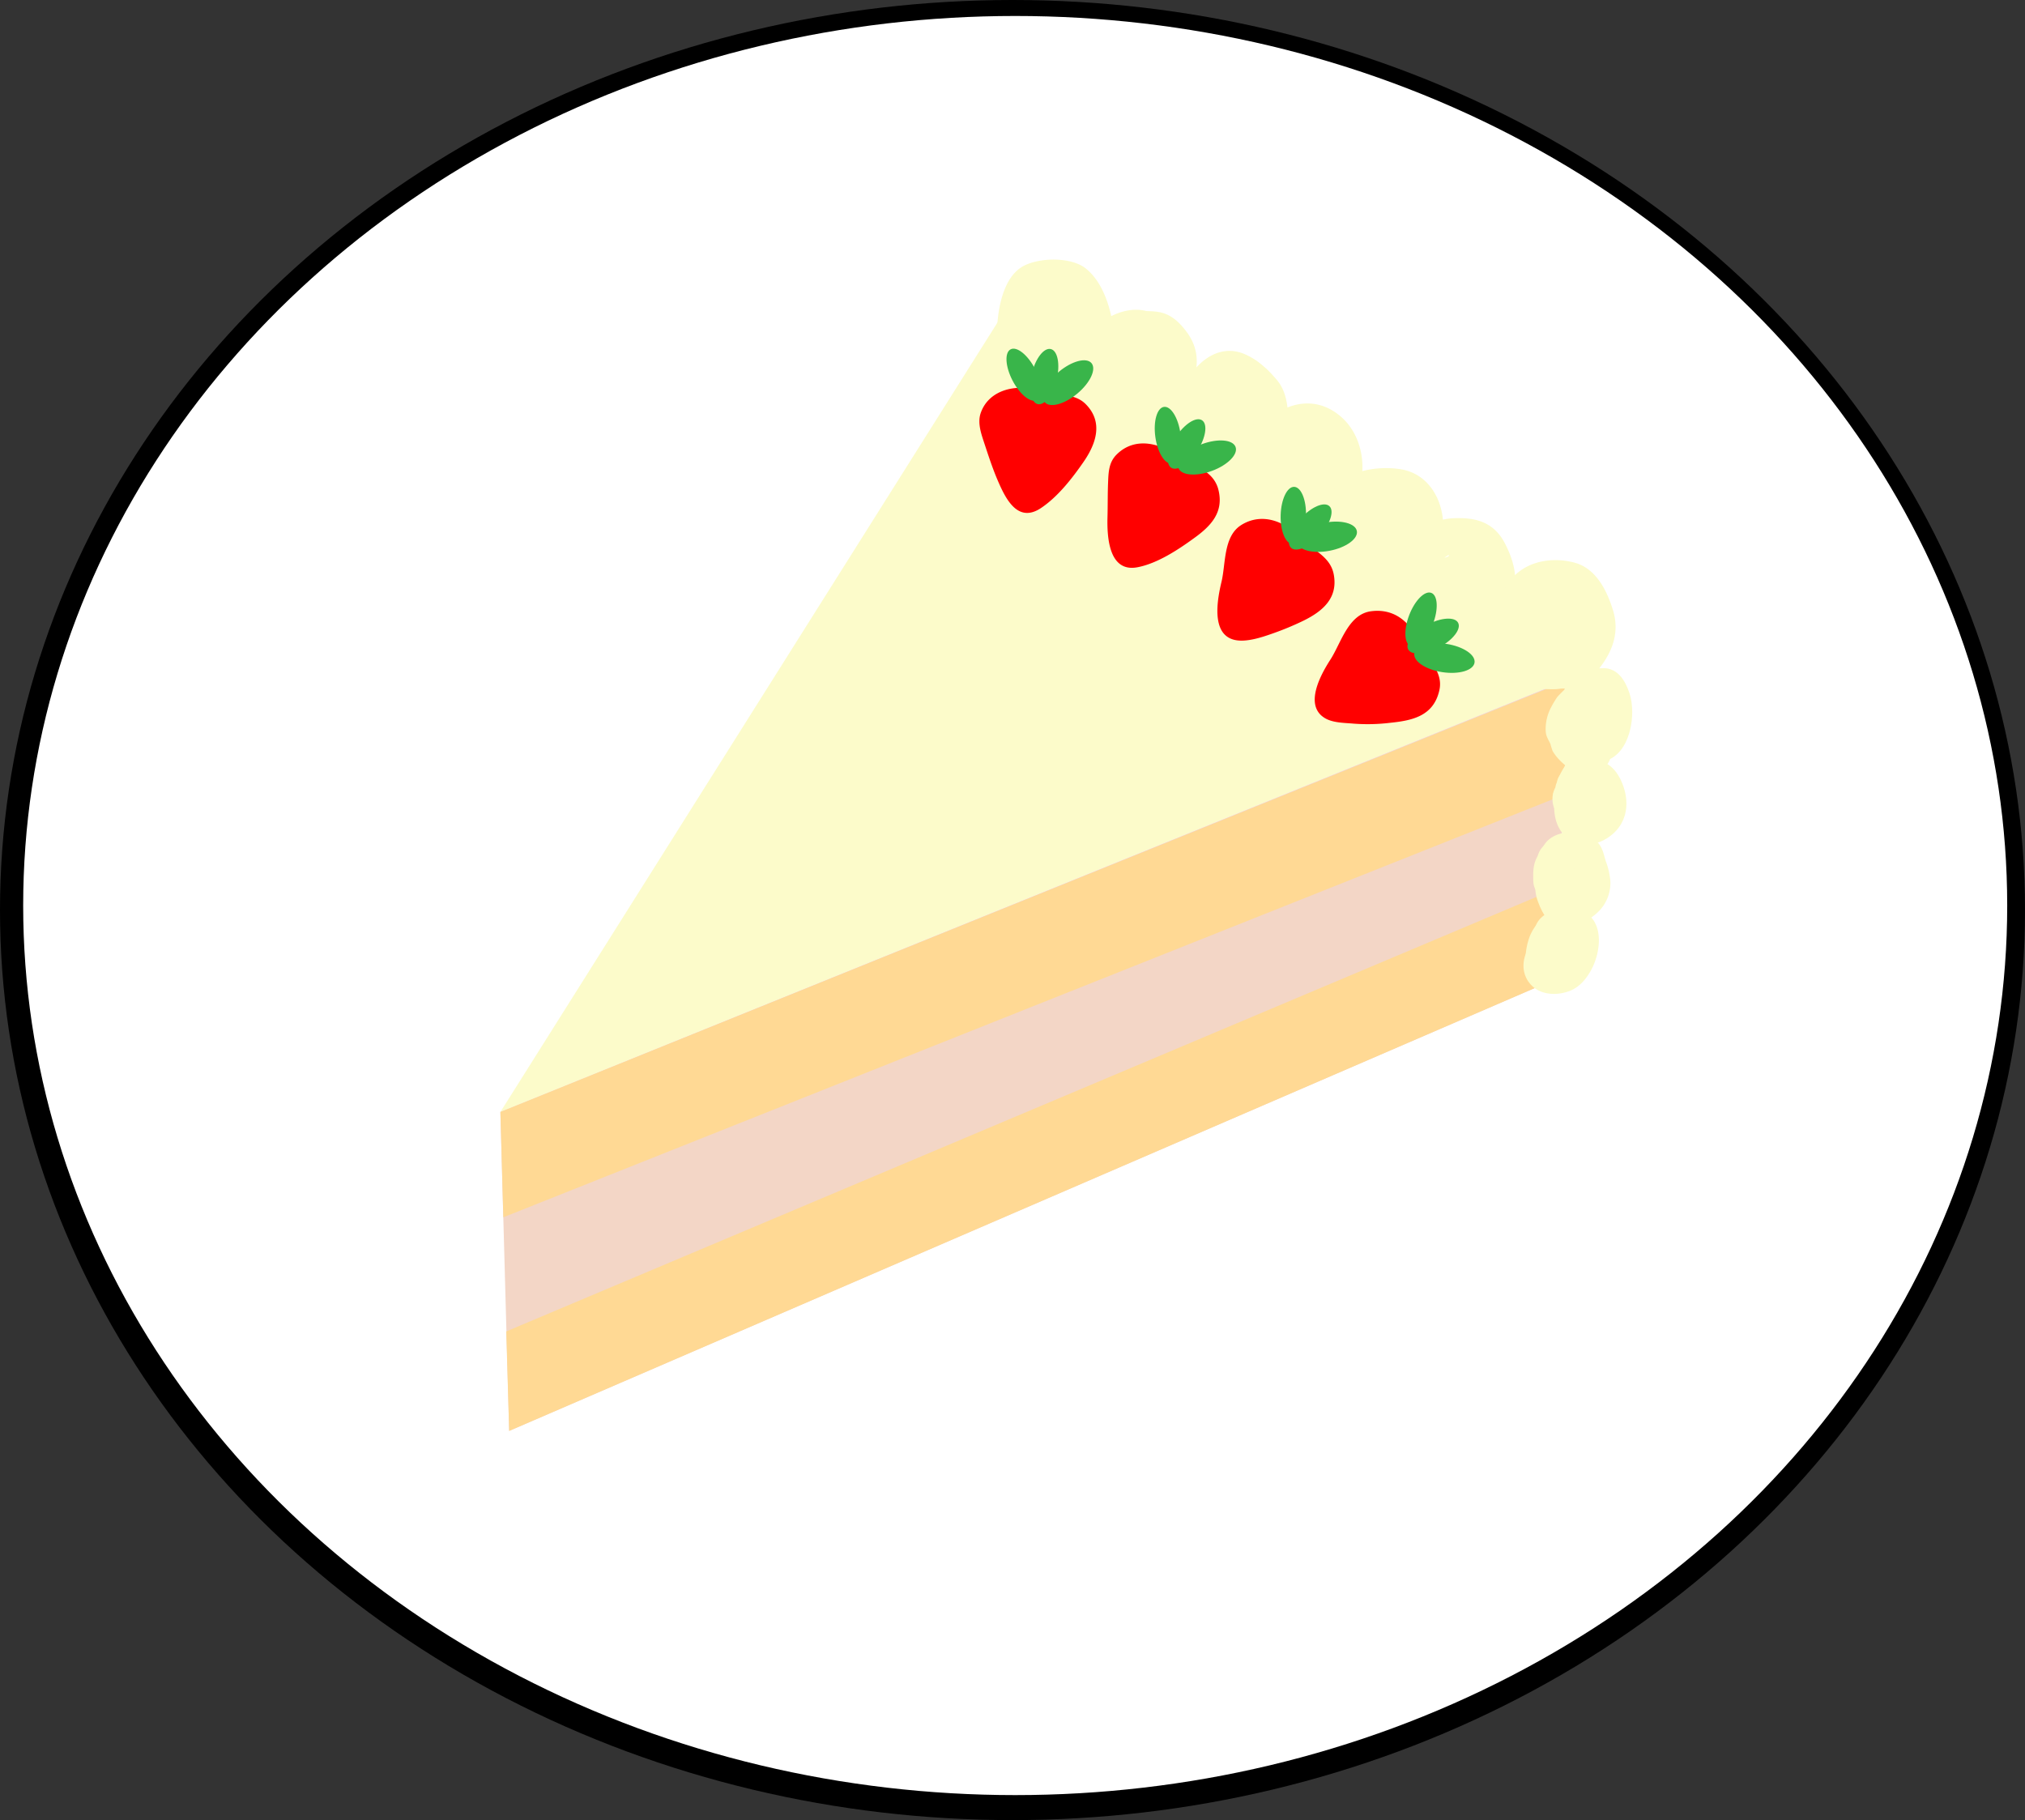 <svg xmlns="http://www.w3.org/2000/svg" xmlns:xlink="http://www.w3.org/1999/xlink" viewBox="0 0 692 622"><rect x="0" y="0" width="692" height="622" fill="#333333" stroke="none"/><defs><style>.cls-1{fill:#fff;}.cls-2{fill:#e69e8c;}.cls-3{fill:#c8442f;}.cls-4{fill:#fcfbca;}.cls-5{fill:#f3d6c6;}.cls-6{fill:#ffd994;}.cls-7{fill:red;}.cls-8{fill:#39b54a;}</style><symbol id="ÆG" data-name="ÆG" viewBox="0 0 692 622"><ellipse cx="346" cy="311" rx="346" ry="311"/><ellipse class="cls-1" cx="346.92" cy="309.46" rx="339" ry="304"/><path class="cls-2" d="M474.92,431.46"/><path class="cls-3" d="M375.92,464.46"/><path class="cls-2" d="M350.92,524.46"/><path class="cls-2" d="M361.92,518.46"/><path class="cls-3" d="M540.92,422.46"/><path class="cls-2" d="M543.92,421.46"/><path class="cls-3" d="M439.92,483.46"/><path class="cls-2" d="M351.92,544.46"/></symbol></defs><g id="Lag_2" data-name="Lag 2"><g id="Lag_1-2" data-name="Lag 1"><use width="692" height="622" xlink:href="#ÆG"/><polygon class="cls-4" points="542 229.71 171 380 171 380 341 110 542 229.71"/><polygon class="cls-5" points="542 229.71 171 380 174 489 526 337 542 229.71"/><polygon class="cls-6" points="172 416 536 271 541.79 230.1 171 380 172 416"/><polygon class="cls-6" points="174 489 526 337 531 304 173 455 174 489"/><path class="cls-4" d="M354.46,110.16a3.33,3.33,0,0,1-1.5,2.22c.26-.18.53-.34.8-.49a5.77,5.77,0,0,0,1.11-.56c-.7.64-1.09.44-.06.18-.81.08-.87.11-.18.07a4.9,4.9,0,0,1-1.6-.41L350.88,109c-.16-.25-.27-1.56-.41-1.65.1.06,0,1,0,1.15,0,.65-.12,1.28-.14,1.93a8.61,8.61,0,0,0,0,.88c.14,1.48,0-1,.35-1-.38,0-1.29,2-1.46,2.35-1.4,2.92-.79,6.49,2.16,8.21,2.63,1.54,6.79.78,8.21-2.15.72-1.5,1.82-2.68,2.33-4.3a17.46,17.46,0,0,0,.43-4.38c.19-3.5.08-7.16-3.26-9.27-5.5-3.47-14,.51-16.21,6.16-1.13,2.93,1.25,6.71,4.19,7.38,3.44.78,6.17-1,7.39-4.19Z"/><path class="cls-4" d="M355.63,110v-.48a6.76,6.76,0,0,0-1.76-4.25,4.68,4.68,0,0,0-1.93-1.24,4.6,4.6,0,0,0-2.31-.51l-1.6.21a6.07,6.07,0,0,0-2.65,1.54l-.94,1.22a5.93,5.93,0,0,0-.81,3V110a4.5,4.5,0,0,0,.51,2.31,6.18,6.18,0,0,0,5.49,3.69l1.59-.22a6,6,0,0,0,2.65-1.54l.94-1.22a6,6,0,0,0,.82-3Z"/><path class="cls-4" d="M354,108.88c-.34-1.93,1-5.89,2.8-6.28,2.73-.59,3.75,2.51,4,4.49a63.45,63.45,0,0,1,.55,10.67,22.3,22.3,0,0,1-.42,3c-.09.51-.2,1-.34,1.52-.62,1.4,0,1.31,1.85-.25l4.25,1.76c1.59,1.67.18.79.3-.7s0-3,.13-4.52c.47-7.71-11.53-7.69-12,0-.25,4-.44,9,2,12.51s7.28,3.83,10.66,1.4c7.35-5.28,5.6-18.49,4.91-26.07-.83-9-7.43-16.79-17.2-15.7-4.18.46-7.12,3-9.73,6.15-4,4.75-4.43,9.19-3.38,15.18,1.33,7.59,12.89,4.37,11.57-3.19Z"/><path class="cls-4" d="M352.76,111.91a25.8,25.8,0,0,1,1.48-7c.29-.89.58-2.64,1.17-3.35.45-.54.36-.29.06-.1,1.42-.87,4.16-.32,5.77-.31,2.72,0,2.77.43,4.17,3,4.39,8.07,5,16.82-1.39,24.06-5.07,5.78,3.39,14.3,8.49,8.48,5.57-6.35,9.15-14.16,8.21-22.74-.84-7.6-3.38-17.14-9.66-22.19-5.09-4.08-16.2-3.82-21.65-.66-6.48,3.76-8.33,14-8.65,20.8-.37,7.72,11.63,7.7,12,0Z"/><path class="cls-4" d="M380.48,132.94c.06-3.62.15-8.88,2.25-12,1.73-2.59,5-4,7-1.54s4.38,6.14,4.29,9.46c-.1,3.78-1.77,9-3.39,12.37a11.46,11.46,0,0,1-1.19,2.1q-3.56,3.08,4.91,2.65a12,12,0,0,0-.76-2,36.52,36.52,0,0,1-1.15-5.4c-.46-3-.74-6.13-1.11-9.19a24.77,24.77,0,0,1-.3-2.73c.45-3.07-1-3-4.44.34-.18.51.77,3.17-.08,4l7.27-.94c2.68,1.45,1.67,4.92,2.29,1.13,1.24-7.56-10.33-10.81-11.57-3.19-.76,4.63-1.73,9.74,3.22,12.42a6.15,6.15,0,0,0,7.27-.93c4.09-4.1,5.41-12.68,2.62-17.77-2.71-4.94-9.67-8.81-14.83-5.21-5.8,4-3.44,12.38-2.78,18.2a73.5,73.5,0,0,0,2,12.44c1.21,4.14,3.44,8.68,8.33,8.95,5.67.32,9.74-6.48,11.61-11,2.61-6.26,5.25-14.68,3.58-21.45-1.26-5.13-5.64-12.44-9.94-15.54-5.83-4.2-14.23-2-19.42,2.3-6.33,5.26-7.55,14.75-7.67,22.49s11.88,7.73,12,0Z"/><path class="cls-4" d="M406.77,155.4a53,53,0,0,1,1.28-10.91c.71-3.73,1.58-4.44,4.61-6.67,2.46-1.8,2.9-3.26,5.43-1.62,3.25,2.09,3.61,3,3.48,6.73-.08,2.27-3.36,15.09-6.22,9.14-.93-1.94-.37-3.77-.65-5.6,1.58-1.47,1.09-2-1.44-1.52v.52c-.8,1-.83,2.53-1.87,3.61l5.84-1.55q.11,8.4,3.07,4.95c5.71-5.22-2.79-13.69-8.49-8.49-4.82,4.4-5.38,13.22,2.23,15.12a6.08,6.08,0,0,0,5.84-1.55c5-5.19,7.45-13.38,3-19.67-5.63-7.92-14.28-4.9-18.54,2.53-7,12.26,6.08,32.86,20.17,22.82,6.45-4.6,9-13.67,9-21.22,0-3.87-.12-7.52-2.74-10.6a27.15,27.15,0,0,0-8.9-6.76c-7.77-3.65-15.57,1.66-21.07,7.23-3,3.06-3.58,6.26-4.47,10.26a55.67,55.67,0,0,0-1.6,13.25c.06,7.72,12.06,7.74,12,0Z"/><path class="cls-4" d="M435.45,171.18c0-5.29,1.82-8.77,3.51-13.62,1.24-3.53,3-7.72,7.68-8s6.46,6.18,6.79,9.63-.63,7.89-4,9.61c-1.88,1-3.67,1.34-4.69-.65s0-2.7,1.67-3.67c1.32-.77,4.65-.88,1.83-2.05-3.59-1.48-.38-.53-1.21.29-.42.41-1.89,3.58-2.1,3.22a28.57,28.57,0,0,1,4,1.17c.1-.08-.45-1.42-.44-1.63,0-.84-.28-1.91-.33-2.77-.11-2-.29-5.31.57-5.94,6.14-4.54.16-15-6.06-10.36-2.94,2.18-5.07,4-5.9,7.79a32.79,32.79,0,0,0-.61,8.51c.25,4.88,1.12,11.23,5.8,14,6.83,4,14.28-3.61,16.3-9.66,2.09-6.25-.86-15.93-8.65-16.06-8.1-.14-18,7.55-17.45,16,.55,9.06,7.64,15.61,16.62,14.38,18-2.46,22.19-27.95,9.43-39-7.95-6.86-17.53-5.38-25.24,1.21-3.48,3-4.19,7.07-5.72,11.1-2.21,5.81-3.82,10.16-3.8,16.52,0,7.72,12,7.73,12,0Z"/><path class="cls-4" d="M472.41,188.92c-2.85-3-3.76-6.43-4.78-10.34a34.15,34.15,0,0,0-1.19-4.76c.09-1.65,0-1.68-.32-.09a7.15,7.15,0,0,1,2.56-1c3-1,8.67-1.82,11.11.83,1.71,1.85,1.46,5.72,1,7.95a8.51,8.51,0,0,1-1.57,4c-1.5,1.66-3.63,1.21-5.33,2.24q-2.85-.06-.34,1.21a24.43,24.43,0,0,0-1.14-2.36,9.45,9.45,0,0,1-1-3.22c.35-1.28.14-1.34-.63-.19,1.26-1,3.27-.32,1.81-1.55.85.72.61,1.72,1,2.59,1.19,2.37-6.81.56,4,3a5.65,5.65,0,0,0,.8-.82c1.47-1.3.13-1.75-4-1.37,5.92,4.86,14.46-3.58,8.48-8.49-5.79-4.76-12.58-.71-15.91,5-4.76,8.26,4.92,18.08,13.23,13.35,6.2-3.54,6.48-11.94,3.62-17.76-3.56-7.24-11.29-8.63-18.15-4.86-8.39,4.61-6.82,14.56-2.92,21.74,4.39,8.07,14.31,6.73,21.37,2.72,14.11-8,11.26-33.48-5.21-36.34-8.47-1.47-22.9.57-24.38,11.05-.64,4.57,1.18,9.36,2.44,13.69a28.57,28.57,0,0,0,6.91,12.29c5.36,5.58,13.83-2.91,8.49-8.49Z"/><path class="cls-4" d="M499.87,204.71a16.41,16.41,0,0,1-5.49-8c-.33-1-1.5-4.19-1.17-5.24.43-1.34,1.78-1.83,3.21-2.19,1.16-.3,4.95-.92,6.61.89,1.41,1.53,3.49,6.56,2.74,8.51-.95,2.45-4,2.07-5.8,3.49-1.37.12-1.56.38-.57.75.67.63.86.46.56-.5.38-.83.87-3.86-.78-1.75-.7.9-1.08,1.37.72,1.34,2.66-.06-2.67,4.46.86-3.49-2.13,1.61-.65,2.25,4.47,1.9l-.05-1.31c.83-1.72.83-4.54,1-6.43.72-7.68-11.28-7.63-12,0-.6,6.31-2.46,17.27,7.1,17.94,6.07.43,12.21-6.33,10.66-12.33-1.39-5.37-8-8.49-13.14-8.64-7.05-.21-10.69,5-10.86,11.6s3.05,13.56,10.63,13.42c5.66-.11,13.91-3.91,17-8.7,4.1-6.29,1.87-14.26-1.36-20.39-3.79-7.19-9.9-8.81-17.53-8.48-9,.4-16.26,6.87-15.35,16.11a30.88,30.88,0,0,0,12.44,21.86c6.16,4.66,12.15-5.75,6.06-10.36Z"/><path class="cls-4" d="M524.25,211.88c1,.43.61-.93.58-2.27a7.1,7.1,0,0,1,.18-3c.84-2.19,3-2.89,5.14-3.11,2.52-.26,4.68-.09,6.24,1.59s2.67,4.69,3.26,6.73c1.09,3.69-1.95,13.28-7.22,11.26a9.57,9.57,0,0,1-4.25-4.46,16.11,16.11,0,0,1-.72-3.25c-.22-1.23.13-2.49-1-1.42.66-.62,2.21-.43,3-.79.53-.12,1.07-.21,1.61-.29l-2-1.5s.15,3,.19,3.12c.87,4.1,6.07,4.92,6.62,1.21a7.78,7.78,0,0,0-1.37-5.83,7.11,7.11,0,0,0-6.32-2.83,6,6,0,0,0-3.55,1.13q-1.82.94,1.78,0l-1.33-.8c-4-3-10.11-2.59-14,.21-6.23,4.45-.24,14.87,6.06,10.36,2-1.43,3.87,1.2,6,1.81a9.69,9.69,0,0,0,4.54.16c.68-.16,3.68-.82,1.62-.87L525,217.28c-3.2-3-.35-4.21-1.17-2.25a9.25,9.25,0,0,0-.33,2.47,8.44,8.44,0,0,0,.76,3.77,8,8,0,0,0,8.53,4.33c6.35-.92,8.67-7.4,8.37-13.1-.37-7.28-4.42-12.37-12.15-11.38-6.75.86-13.75,3.67-13.93,11.49A23.5,23.5,0,0,0,524.21,232c6,4.76,15.19,4.42,20.39-1.32,5.68-6.27,9.21-13.58,6.63-22.06-2.06-6.77-5.79-14.28-13-16.29-8.49-2.35-18.39-.3-23.18,7.57-3.49,5.75-4.31,19.08,3.17,22.35,7,3.07,13.12-7.27,6.06-10.36Z"/><path class="cls-4" d="M390.73,118.86c1.23,0,1.68.68,2.62,1.51.62.52,1.23,1.06,1.82,1.61,1,1.17,1.15,1.17.52,0,.44,1.88.36,3.15-1.3,3.86-3,1.26-3.64,5.66-2.15,8.2,1.81,3.09,5.22,3.43,8.21,2.16,6.32-2.69,8.38-10.45,6.92-16.72-.81-3.49-3.4-5.76-6-8-3.31-2.87-6.18-4.43-10.65-4.62-7.72-.32-7.71,11.68,0,12Z"/><path class="cls-4" d="M414.63,136.07c.94,0,1.91.07,2.85,0,3.52-.25-.13-.48.92-.11a9.28,9.28,0,0,1,3,1.57c1.47,1.74.84,4.63.08,6.49L433,147.22c1.44-5.06,3.33-10.4,2.27-15.77-1-4.88-5.09-8.17-9.41-10.2-10.69-5-19.81,5-22.79,14.39-2.33,7.39,9.25,10.55,11.57,3.19.67-2.11,1.35-4,3.09-5.36,2-1.61,2.07-1.89,4.25-.7,1.82,1,1.61,1.34,1.44,3.43-.24,2.84-1.23,5.15-2,7.83-2.17,7.63,8.75,10.15,11.58,3.19a18,18,0,0,0-1.84-16.5c-3.94-5.61-10.24-6.63-16.57-6.65-7.72,0-7.73,12,0,12Z"/><path class="cls-4" d="M440.23,143.45c-.06-4.79-.74-10-4-13.75-3.08-3.53-5.72-6.54-10.63-7.06-3.22-.34-6,3-6,6,0,3.52,2.77,5.65,6,6q-2.56-1.33-1.13,0c.32.38.64.76.95,1.15.61.68,1.69,1.4,2.1,2.21.71,1.4.67,3.93.69,5.49.08,7.72,12.08,7.74,12,0Z"/><path class="cls-4" d="M387.39,118.39c3.49,0,6.19-.9,8.38,1.92,2.35,3,1,5.8-.31,9.12-1.16,3,1.28,6.58,4.19,7.38,3.38.93,6.22-1.15,7.38-4.19,2.7-7.06,3-13.45-1.83-19.61-2-2.57-4.23-4.83-7.38-5.92s-7-.7-10.43-.7c-7.73,0-7.74,12,0,12Z"/><path class="cls-4" d="M544.86,240.83c-.1.1,3.07-.46,3.74-.45l-4.24-1.75c2.26,1.89,1.19,7.84.25,10.14-.34.83.11-.05.56-.22-1.16.45-3.32-.48-.91,1.11s.8-.25,1.11-1.82l.27-.92q1.26-2-.63-.12h-3.19q-1.55-1.68-.54,0c3.34,7,13.69.88,10.36-6.06-1.83-3.8-5.44-6.42-9.82-5.51-4.82,1-7.42,6.08-8.17,10.54-.69,4.09-.4,9.41,2.75,12.44s8.42,3,12.45,1.73c8.32-2.64,10.38-15.74,8-23-1.4-4.23-3.91-8.57-8.88-8.6-4,0-8.68,1.17-11.57,4-5.57,5.38,2.93,13.86,8.48,8.49Z"/><path class="cls-4" d="M542.62,272.27a16.36,16.36,0,0,1,1.38-.9c-1.26-.38-1.49-.07-.66.94-.13,1.22.92,2.38.23,3.43a10.85,10.85,0,0,1-2.21,1.14q3.15,1.64,1.79,0a8.81,8.81,0,0,1,.26-2.61c.45-2.85,1.07-6.38,2.49-8.93,1.84-3.3,3.56-5.58,1.25-9.32-4-6.56-14.44-.54-10.36,6.05l.43.7v-6c-3.38,6.47-7.27,14.61-5.81,22.29,1.66,8.78,10.2,12,17.56,7.52s8.39-12.73,4.86-20.09c-4.32-9-12.88-8.08-19.7-2.65-6,4.8,2.5,13.24,8.49,8.48Z"/><path class="cls-4" d="M538.53,292.73l0-.69-.82,3c-2,3.38-2.86,1.11-1.3,1.42.57,0,1.14,0,1.71,0l-1.25-.31c.53,1.54,2,5,1.45,6.26a11.82,11.82,0,0,1-1.44,1.3c-1.53,1.09-2.71.37-.38,1.84,2.75,1.75,1,.4.56-.92a3.63,3.63,0,0,1-.46-1.33q.61-3.39-5.64,1.26c5.81,5,14.33-3.42,8.48-8.48-3.61-3.13-8.79-3.79-12.32,0-2.93,3.11-3,8.21-1.57,12s3.31,7.62,7.59,8.44c4.47.86,9.29-1.54,12.54-4.47a13.71,13.71,0,0,0,4.62-11,25,25,0,0,0-1.57-6.78c-.7-2.27-1-4.37-2.63-6.23-5.33-6-19.27-4.67-19.6,4.73-.27,7.73,11.73,7.72,12,0Z"/><path class="cls-4" d="M536.07,320.83q-3.54,2.78-1.19,1.84c.79-.16,1-.21.48-.16s-.3,0,.71-.06q-2.6-3-1.79-1.8c-.17.13-.43,4-.69,4.56a11.19,11.19,0,0,1-1.48,2.44c.57-.4-.86.07-.86,0-.88,0-.52.41,1.07,1.25l.29,1c.19.11-.91.71.71-.11,6.89-3.48.82-13.84-6.06-10.36-6.44,3.25-9.32,12.42-3.47,17.71,2.93,2.65,7.4,3,11.08,2,4-1,6.54-3.67,8.55-7.07,3.29-5.55,5-15.57-1.18-19.92-5.06-3.56-16.51-1.64-17.74,5.44-.55,3.19.85,6.47,4.19,7.38,2.89.8,6.83-1,7.38-4.19Z"/><path class="cls-4" d="M530.3,287.83c1-.88-.18-.12-.45,0a11.17,11.17,0,0,0-2.05,1.51,10.6,10.6,0,0,0-2.27,3.28,19.81,19.81,0,0,0-1.55,8.61h12c0-.58-.06-1.16-.08-1.73q0-.6,0-1.2c0-.67,0-.78,0-.34-.44,1.22.37-.48.49-.74s.28-.67.41-1a3.67,3.67,0,0,1-1.8,2.16,6,6,0,0,0,2.15-8.21,6.15,6.15,0,0,0-8.21-2.15,7.28,7.28,0,0,0-2.82,2.87c-.37.67-.56,1.45-.89,2.14.59-1.24-.21.32-.37.7-1.05,2.48-.94,4.88-.88,7.51.06,3.13,2.71,6.14,6,6a6.12,6.12,0,0,0,6-6c0-.81,0-1.63,0-2.44,0-.47,0-.76,0-.12l.15-.56c-.2.36-.21.37,0,0s.67-.85.27-.51c-.24.21-.7.52-.28.46,1-.14,2-1.24,2.65-1.8,2.41-2,2.26-6.41,0-8.48a6.15,6.15,0,0,0-8.48,0Z"/><path class="cls-4" d="M524.55,320.89c-.06.95.1.73.49-.65q1.19-2.4-.45,0a7.42,7.42,0,0,0-.72,1.21c-.33.79.66-.77-.21.26a10.73,10.73,0,0,0-1.45,2.05l11.18,3c0-.36,0-.73.05-1.1-.09.68-.05.66.13,0s.4-1.44.67-2.13c-.28.65-.27.69,0,.11-.49.57-.51.61-.07.1s.94-1,1.43-1.46a6,6,0,1,0-8.49-8.48,17.17,17.17,0,0,0-4.3,6.06,22.71,22.71,0,0,0-1.47,6.95c-.32,5.87,8.5,8.28,11.18,3,.33-.59.29-.58-.11,0a13.94,13.94,0,0,0,1.27-1.58,5.77,5.77,0,0,0,.64-1c.36-.58.4-.69.13-.35-.48.58-.22.24.79-1a6.61,6.61,0,0,0,.88-1.88,10.06,10.06,0,0,0,.38-3.14c0-3.13-2.74-6.14-6-6a6.1,6.1,0,0,0-6,6Z"/><path class="cls-4" d="M546.64,252.75a12.22,12.22,0,0,1-1.36-3.4c-.48-1.31-.23-1.85-1.12.32-1,2.47-.7,1.44.49,1.06,2.61-.83,4.47-3.85,4.73-6.43a8.16,8.16,0,0,0-5.35-8.43c-3.23-1.21-6.75.3-9.32,2.38s-3.25,4.65-3.38,7.74c-.12,2.86-.46,6.62.38,9.39a13.78,13.78,0,0,0,5.68,7.11c3.45,2.19,6.67,1.63,10.2,0,2.95-1.34,3.67-5.61,2.15-8.21-1.77-3-5.25-3.5-8.21-2.15a1,1,0,0,1-.8.16h3.19c-.45-.09-1.06-1.46-.64-.12a15.17,15.17,0,0,1,.05-2.84c0-.4.14-3.29-.09-3.33q-2.52,2.58-.68,1.37l1.6-.79-3,.82.59-.06-3-.82-1-1.45V241.9c.47-2.22,2.35-2,.33-1.29a7.34,7.34,0,0,0-2.29,1.48,8.51,8.51,0,0,0-2.76,5.14c-.57,3.39,1.29,8.89,3.3,11.58s5.19,3.92,8.21,2.15c2.56-1.49,4.1-5.59,2.15-8.21Z"/><path class="cls-4" d="M534.73,235.7c.43-.64-2.34,2.18-2.62,2.57a33.54,33.54,0,0,0-2,3.35,15.7,15.7,0,0,0-1.91,7.87c0,2.33,1.12,3.42,1.9,5.37-.74-1.85.38,1.62.47,1.77,1.61,2.84,4.31,5,6.86,6.92s6.68.39,8.21-2.16c1.83-3.05.41-6.26-2.16-8.2s-2.77-4.37-4.89-6.81l1.76,4.24c-.59-4.4,2.62-5.66,4.77-8.86,4.32-6.43-6.07-12.44-10.36-6.06Z"/><path class="cls-4" d="M529.58,234.92c7.72,0,7.73-12,0-12s-7.74,12,0,12Z"/><path class="cls-4" d="M522.81,234.7c1.94.28,3.87.64,5.83.73.59,0,1.19.08,1.78,0a10,10,0,0,0,2-.31,5.83,5.83,0,0,0,.95-.37c1.25-.49.94-.45-.95.1,3.11-.38,6.16-2.48,6-6a6.09,6.09,0,0,0-6-6c-1.12,0-2.25,0-3.38,0a6,6,0,0,0,0,12c1.13,0,2.26,0,3.38,0v-12c-.61.08-3.56.24-4,1,1.91-.32,2.34-.47,1.3-.46l-.64,0c-.65,0-1.29-.05-1.93-.12,1.38.14-1-.16-1.21-.19-3.09-.44-6.59.76-7.38,4.19-.64,2.84.87,6.91,4.19,7.38Z"/><path class="cls-4" d="M531.5,270c0,.7,0,1.4,0,2.09,0,.2,0,2,.18,1l8.81-3.58-.42-.24,2.15,2.15c.74.95-.69,5.14.55,1.77.26-.72.4-1.45.64-2.18a4,4,0,0,1,.53-1.21c.34-.65,1.55-1.81-.18-.51l-8.21-2.15.23.4-.82-3a43.28,43.28,0,0,0,.65,7.46,10.17,10.17,0,0,0,2.54,5.41,2.83,2.83,0,0,0,.43.48q1,1-.66-1.43c-.13,7.72,11.87,7.72,12,0a9,9,0,0,0-1.26-5.13,7.07,7.07,0,0,0-1.6-1.92q-.49-.54.06.15.57.93.12-.36c.1-2.29-.11-6-1.33-8.09-1.5-2.57-5.61-4.1-8.21-2.15-3.39,2.53-5.06,6.13-6.18,10.12-.15.53-.14.54,0,0a11.39,11.39,0,0,0-.79,2,8.69,8.69,0,0,0-.18,2.54,7.56,7.56,0,0,0,3.84,6.25c3,1.72,8.22.37,8.82-3.59a41.14,41.14,0,0,0,.25-6.28c0-7.72-12-7.73-12,0Z"/><path class="cls-4" d="M523.12,235.38c2.09,0,4.19-.06,6.27.09s4.71.12,6.56-1.18c2-1.44,3.71-4.17,2.76-6.78a29.65,29.65,0,0,0-7.53-10.87,6,6,0,1,0-8.49,8.49,35.14,35.14,0,0,1,3.07,3.27c-.43-.54.61.91.6.88.15.25,1,2.11.78,1.42l2.75-6.77a15.17,15.17,0,0,1,1.77-.42,5.83,5.83,0,0,1-1.12,0c-.65,0-1.3-.09-1.95-.12-1.82-.11-3.65,0-5.47,0a6,6,0,0,0,0,12Z"/><path class="cls-4" d="M523.54,215c7.72,0,7.73-12,0-12s-7.73,12,0,12Z"/><path class="cls-7" d="M357.74,161a55.31,55.31,0,0,1-2.45-6.77c-.48-1.82-.49-3.59-1.24-5.32a4.59,4.59,0,0,1,0-1.44c-.32,1.28-1-.19.65.35,1.16.37,2.44.56,3.62.84l1.17.25c1.19.35,1.18.26,0-.28l-.82-3c.31,2.86-3.29,5.68-5.42,7.13-3,2.08-6.4,4.57-7.17,8.37-.62,3,.84,6.68,4.19,7.38,6.81,1.44,8.54-4.09,12.21-8.18,4.52-5.06-1.13-12.7-7.27-9.43-2.85,1.52-5.79,4.66-6.42,7.91-.82,4.14,1.73,7.14,5.78,7.59s6.9-2.87,9.38-5.55c2.7-2.92,5.82-6.69,6.53-10.7,2-11.22-12.08-13.37-19.26-8-2.61,2-3.88,5.17-2.15,8.21,1.46,2.58,5.62,4.09,8.21,2.15.85-.63,3.55-.84,3.91-1.26-1.44-3.71-2.26-4.75-2.48-3.13a10.42,10.42,0,0,1-1.44,1.73,45.92,45.92,0,0,1-3,3.64,8.06,8.06,0,0,0-1.29,1.32q-1.66,1.71,1.58-.4l5.79,7.6a9,9,0,0,1,.9-.74L354,151.82a35,35,0,0,0-3,4c-.88,1.31-2.19,2.07-.13,1.22H354l-.61-.13,4.19,7.38c-.15.74,0-.06.55-.38s1-.75,1.56-1.11a25.3,25.3,0,0,0,3.82-2.93,27.11,27.11,0,0,0,5.92-8.07c1.53-3.53,1.83-7.49-.52-10.74-2.19-3-5.82-3.62-9.22-4.41-7.22-1.67-15.58-.21-17.32,8.13a17.72,17.72,0,0,0,.72,9.08c1,3.48,1.61,6.92,3,10.33,1.26,3,4,5.09,7.38,4.19,2.82-.75,5.44-4.4,4.19-7.38Z"/><path class="cls-7" d="M357.47,161.65c-2.44-5-3.21-9.72-4.79-14.92-.72-2.37-2.22-3.18.56-1.93a22.15,22.15,0,0,0,6.95,1.82,15.82,15.82,0,0,1,3,.39c-2.15-.62.48-1.06-.52.34-1.41,2-2.59,4.14-4.1,6.1-1.29,1.68-2.6,3.39-4,5-1.09,1.23-3.88,4.73-5.46,5.09l4.62.6c1.51,1,.35.16-.06-.92-.49-1.28-1.23-2.47-1.74-3.74-1.06-2.68-1.55-5.47-2.67-8.13-.85-2-2.34-4.52-2.46-6.74-.34-1-.27-.89.22.36l1.34-.79a24.7,24.7,0,0,1,4,1.15c7.22,2.77,10.34-8.83,3.19-11.57-7.34-2.81-17.69-1-20.49,7.62-1,3.22.19,6.71,1.2,9.77,1.41,4.26,2.86,8.76,4.63,12.89,2.67,6.23,6.81,14.95,14.86,9.57,5.77-3.86,10.63-10.12,14.54-15.77,4.26-6.17,6.84-13.57.73-19.73-2.41-2.44-5.63-2.94-8.86-3.36-3.54-.46-6.43-2-10.15-2-7.65,0-14.12,5.82-12.37,13.93.69,3.2,2.31,5.93,2.82,9.23.67,4.26,2.77,8,4.64,11.81,3.39,6.93,13.74.86,10.36-6.06Z"/><path class="cls-7" d="M355.72,159.91c1.73-.82,3.21-2,4.91-2.84,2.83-1.39,3.82-5.62,2.15-8.21a6.16,6.16,0,0,0-8.21-2.15c-1.7.84-3.18,2-4.91,2.83a6.07,6.07,0,0,0-2.76,3.59,6,6,0,0,0,8.82,6.78Z"/><ellipse class="cls-8" cx="349.86" cy="128.04" rx="4.33" ry="9.77" transform="translate(-19.65 175.58) rotate(-27.43)"/><ellipse class="cls-8" cx="365" cy="130.76" rx="10.41" ry="4.88" transform="translate(0.88 263.95) rotate(-39.8)"/><ellipse class="cls-8" cx="356.85" cy="128.69" rx="9.67" ry="4.37" transform="translate(148.91 445.97) rotate(-76.59)"/><path class="cls-7" d="M395.52,182c-.25-4.29.47-8.43.7-12.6a3.71,3.71,0,0,1,.42-1.18c-.73.94-.54.4.82,1,1.06.5,4,2,4.44,3l-.82-3c0-.3.69-.47-.65.74a10.35,10.35,0,0,1-1.61,1.09,18.87,18.87,0,0,1-5.29,2.17c-3.62.94-7.41,2.38-9.35,5.79a6.15,6.15,0,0,0,2.16,8.21c5.43,3.73,10-1.79,14.28-4.13,4.9-2.67,3.05-12-3-11.18-3.87.52-8.06,2.21-10.07,5.81s0,7.34,3.58,8.82c3.81,1.57,8.53-1,11.71-3.11,3.65-2.43,7.66-4.42,9.17-8.87,3.37-9.88-9.16-14.4-16.81-12-7.35,2.28-4.21,13.87,3.19,11.57,1-.31,2.5.38,3.27.1.29-1.64-.07-2.8-1.08-3.49-.54.32-1.1.63-1.66.93-2.15,1.29-4.33,3.2-6.85,3.72h3.19l-.94-.39,3.59,8.81c-1.21,2.17.21.06-.29.13l-3-11.19a29.44,29.44,0,0,0-4.08,2.89c.33-.26-.83.73-.59.49-.76.78-1.74.17-.09.24l3,.82-.45-.31,2.16,8.21c-.48.83-.68.38.23.32a8.89,8.89,0,0,0,1.6-.49,29.23,29.23,0,0,0,4.91-1.57,27.29,27.29,0,0,0,8.37-5.61c2.48-2.66,4.22-6.39,3.21-10.08s-4.28-5.52-7.25-7.42c-6.2-4-14.72-5.62-19.16,1.76-1.71,2.84-2.09,5.6-2.38,8.79a76.07,76.07,0,0,0-.56,11.21c.43,7.68,12.43,7.73,12,0Z"/><path class="cls-7" d="M395.14,184.1c-.34-2.93-1-5.95-.64-8.9.28-2.4.78-4.69.88-7.12a21.3,21.3,0,0,0-.22-4l.47-.27c-1.36.63-1.48,1-.37,1.23.35.51,1.81.8,2.43,1.26,1.24.95,1.86,1.93,3.31,2.7,1.2.64,3.83,1,3.84,2.11,0,.82-4.19,3.26-5.15,3.9-2.18,1.47-4.43,2.91-6.74,4.18-1.65.91-4.95,2.95-6.83,2.72l4.24,1.76c1.73,2.22.7.61.54-1-.13-1.36-.35-2.75-.38-4.11-.08-3,.35-5.82.16-8.82-.08-1.15.66-5.78,0-6.48.12-1.11-.18-.83-.89.85l1.45-.45,1.29-.21a12.56,12.56,0,0,1,2.33,1.77c5.84,5,14.36-3.46,8.48-8.49-6-5.16-15.33-7.9-21.83-1.32-2.64,2.67-2.71,6.09-2.85,9.59-.16,3.94-.09,7.85-.2,11.8-.18,6.77.47,18.89,10.22,17.06,6.8-1.28,13.94-6,19.43-10,5.84-4.21,10.19-8.9,8.23-16.59-.94-3.67-3.63-6-6.89-7.61s-5.71-4-9.2-5.42c-7-2.79-14.86-.58-16.83,7.5-.73,3-.09,6.58-.43,9.63a54.22,54.22,0,0,0,.12,12.73c.86,7.58,12.87,7.67,12,0Z"/><path class="cls-7" d="M392.84,180.85a36,36,0,0,0,4.15-.58c.43-.1.86-.22,1.28-.33s2.08-.35.15-.12a6.53,6.53,0,0,0,4.25-1.76,6,6,0,0,0,0-8.48,5.82,5.82,0,0,0-4.25-1.76,28.12,28.12,0,0,0-3.86.69c-.44.12-.89.2-1.34.3-.66.11-.52.09.42,0l-.8.08a6.45,6.45,0,0,0-4.24,1.76,6.12,6.12,0,0,0-1.76,4.24c.14,3,2.66,6.33,6,6Z"/><ellipse class="cls-8" cx="399.1" cy="148.76" rx="4.33" ry="9.77" transform="translate(-16.64 56.16) rotate(-7.89)"/><ellipse class="cls-8" cx="412.46" cy="156.38" rx="10.41" ry="4.88" transform="translate(-28.63 152.47) rotate(-20.26)"/><ellipse class="cls-8" cx="405.48" cy="151.71" rx="9.67" ry="4.37" transform="translate(57.6 409.41) rotate(-57.04)"/><path class="cls-7" d="M433,207.34a34.66,34.66,0,0,1,1.35-6.63,30.82,30.82,0,0,0,1-3.86c.13-.63.46-1.1.13-.41a12,12,0,0,1,.73-1.25c.57-.72.23-.71-1,0,.2.21.76.1,1,.35.6.62,1.56,1.24,2.2,1.82,1.06,1,1.47,2.44,2,.45.6-2.15-1.68,0-3,.47a18.57,18.57,0,0,1-4.75,1.07c-3.5.35-7.7.82-10.08,3.75-2,2.48-2.52,6,0,8.48a8.15,8.15,0,0,0,8.35,1.79c2.46-.7,4.59-2.36,6.29-2.95,6.32-2.19,5.36-11.56-1.59-11.79-3.15-.1-7.51,1.21-9.55,3.75-2.44,3-2.33,7.21,1.22,9.43,3.73,2.34,8.36.93,12.17-.69,4.08-1.74,8.46-3.15,10.84-7.22,5.83-10-7.67-15.7-15.5-14.65-3.21.43-5,4.57-4.19,7.38,1,3.47,4.14,4.63,7.38,4.2.92-.13,2.46.91,3.07,1.64l-1.55-2.65c-.45-1.49,1.41-2.32-1.05-1.33-1.06.44-2.13.95-3.21,1.36a15.49,15.49,0,0,1-4.07,1.32l3,.82-.87-.54,1.22,9.42c-.34.41.42-.26,1.06-.24L434,198.89a21.17,21.17,0,0,0-4.85,2.25c-1,.62-1.75.53-.37.83l2.65,1.54-.39-.37v8.48c-.46.57-1.12.19.12,0,.5-.07,1-.18,1.47-.25a43.23,43.23,0,0,0,5.18-.59,29.12,29.12,0,0,0,8.84-3.73c3-2,5.65-5.09,5.71-8.95.07-4.31-3-7-6-9.62-5.25-4.76-13.15-7.88-18.78-1.79-2.42,2.6-3.3,5.48-4.14,8.78A86.62,86.62,0,0,0,421,207.34c-.35,3.23,3,6,6,6,3.55,0,5.65-2.76,6-6Z"/><path class="cls-7" d="M432.26,209.32c.14-2.74,0-5.57.86-8.21.69-2.2,1.5-4.26,2-6.52.12-.55.05-3,.43-3.36s-.22.16.59.8c1.9,1.49,3.07,3.53,5.14,5,.88.62,1.83,1.07,2.67,1.77s.46-.49,0,.17a16.42,16.42,0,0,1-4,2.5c-2.55,1.25-5.21,2.21-7.85,3.23-1.73.68-6.23,2.61-7.8,2.15l3.59,2.76c.84,1.57.31.15.43-1.56.09-1.33.12-2.7.29-4,.35-2.6,1.27-5,1.58-7.68.14-1.22,0-6.4,1.11-7.27-.82.65,1.67.44,1.94.55.94.39,1.91,2.07,2.53,2.8,5,5.94,13.4-2.59,8.48-8.48s-13.16-9-20.21-4.46c-6,3.89-5.15,13.19-6.61,19.28-1.42,5.94-3.76,18.17,4.64,19.93,3.84.81,9-.88,12.54-2.13a99.61,99.61,0,0,0,10.75-4.44c6.55-3.21,11.95-7.7,10.42-15.84-.71-3.78-3.17-6-6.16-8.24-2.7-2-4.44-4.53-7.38-6.36-6.66-4.16-15.53-2.55-18.17,5.6-1,3.08-.89,6.32-2,9.43-1.47,4.09-1.5,8.33-1.73,12.62-.41,7.72,11.59,7.7,12,0Z"/><path class="cls-7" d="M431.45,206.82c1.9.13,3.77-.17,5.67-.09a6,6,0,0,0,6-6,6.14,6.14,0,0,0-6-6c-1.9-.08-3.76.22-5.67.09a6,6,0,0,0-6,6,6.14,6.14,0,0,0,6,6Z"/><ellipse class="cls-8" cx="441.95" cy="176.13" rx="9.77" ry="4.33" transform="translate(253.03 612.77) rotate(-88.33)"/><ellipse class="cls-8" cx="453.85" cy="185.87" rx="10.41" ry="4.88" transform="matrix(0.98, -0.19, 0.19, 0.98, -26.62, 87.51)"/><ellipse class="cls-8" cx="447.75" cy="180.1" rx="9.67" ry="4.37" transform="translate(12.43 388.46) rotate(-47.49)"/><path class="cls-7" d="M466.28,239.21c1.76-3.65,4.33-6.74,6.18-10.23a4.4,4.4,0,0,1,1.27-1.15c-.88.49-.44-.66.21.66.43.86,1,1.7,1.46,2.55.83,1.52.52,2.85,1.85.75,1.48-2.34-.5-.82-2-.67a18.45,18.45,0,0,1-6.21-.6c-3.76-.88-7.62-1.56-11.13.46a6.1,6.1,0,0,0-2.15,8.21c3.29,5.79,9.19,3.31,14.38,3.35,7.11,0,7.69-9.51,1.59-11.79a12.79,12.79,0,0,0-10.28.72c-2.63,1.54-4,5.54-2.16,8.21,2.64,3.76,6.07,4.06,10.35,4.24s9.6.05,13.32-2.3c9.76-6.15,1.19-17.89-7.3-19.66-7.54-1.57-10.76,10-3.19,11.57a2.26,2.26,0,0,1,1.53.52c1.45,1.64,2.28.8,2.49-2.5l-2.68.12c-1.45.07-2.72.29-4.17.25a9.6,9.6,0,0,0-2.39-.18c-2-.09-1.22.54,2.41,1.88l-2.16,8.21c-1.33.79.08.13,1,.49l1.6-11.78a23.29,23.29,0,0,0-4.41.35,6.4,6.4,0,0,0-1.05.33c-1.84-.14-1.36.49,1.44,1.91L464,241.34c-.91.52,1.25.59,1.88.75a28.5,28.5,0,0,0,4.76,1,26.19,26.19,0,0,0,10.6-1,10.73,10.73,0,0,0,6.92-6.19c1.46-4-.51-7.42-2.37-10.87-3.36-6.21-9.72-11.94-17.12-8.07-3,1.58-4.95,4-6.79,6.71a78.25,78.25,0,0,0-5.93,9.53c-3.34,6.93,7,13,10.36,6.06Z"/><path class="cls-7" d="M465.55,239.41c1.67-4,3.77-6.83,6.12-10.39a34.24,34.24,0,0,0,2.56-4.49c1.17-2.56.22-.15-.22-.81,1.87,2.84,3.18,5.76,5.05,8.66,1,1.53,1.05,1.26.1,2-1.13.82-5.11.68-6.43.78a64.91,64.91,0,0,1-12.31-.17,10.38,10.38,0,0,0-2.18-.22c.21-.23,2.08,4.87,3.15,4.07s1.81-4.35,2.52-5.67c1.89-3.51,3.91-7.19,6-10.56.24-.39,1.31-1.63,1.26-2.1.51-.66.35-.71-.49-.16-1,.28-1,.44-.05.48.52.48,1.71.33,2.29.91a7.76,7.76,0,0,1,1,2.32c2.67,7.17,14.27,4.07,11.57-3.19s-8.17-13.06-16.82-12c-7.91.94-10.36,10.81-14,16.49-3.32,5.12-9.21,15.76-1.86,20.08,2.76,1.63,6.71,1.58,9.81,1.86a63.83,63.83,0,0,0,12.36-.28c7.69-.78,14.85-2.32,16.86-11,1-4.22-1-7.34-3.18-10.72-1.95-3.07-2.85-6.21-5.38-9.07-5.06-5.73-13.86-6.22-18.53.48-1.84,2.64-2.85,5.46-4.93,8-2.79,3.42-4.16,7.53-5.82,11.55-3,7.13,8.66,10.23,11.57,3.19Z"/><path class="cls-7" d="M464.46,236.7a35.82,35.82,0,0,0,4,1.58,24,24,0,0,1,2.78.83,6,6,0,0,0,6.78-8.82,7.06,7.06,0,0,0-3.59-2.76,19.38,19.38,0,0,0-2.39-.72c-.38-.1-.77-.21-1.15-.34s-2-.84-.4-.13a6.54,6.54,0,0,0-4.63-.61,6,6,0,0,0-4.19,7.38,5.79,5.79,0,0,0,2.76,3.59Z"/><ellipse class="cls-8" cx="485.6" cy="211.72" rx="9.77" ry="4.33" transform="translate(113.34 588.62) rotate(-68.91)"/><ellipse class="cls-8" cx="493.59" cy="224.87" rx="4.88" ry="10.41" transform="translate(196.5 678.67) rotate(-81.28)"/><ellipse class="cls-8" cx="489.75" cy="217.39" rx="9.67" ry="4.37" transform="translate(-44.69 256.01) rotate(-28.07)"/></g></g></svg>